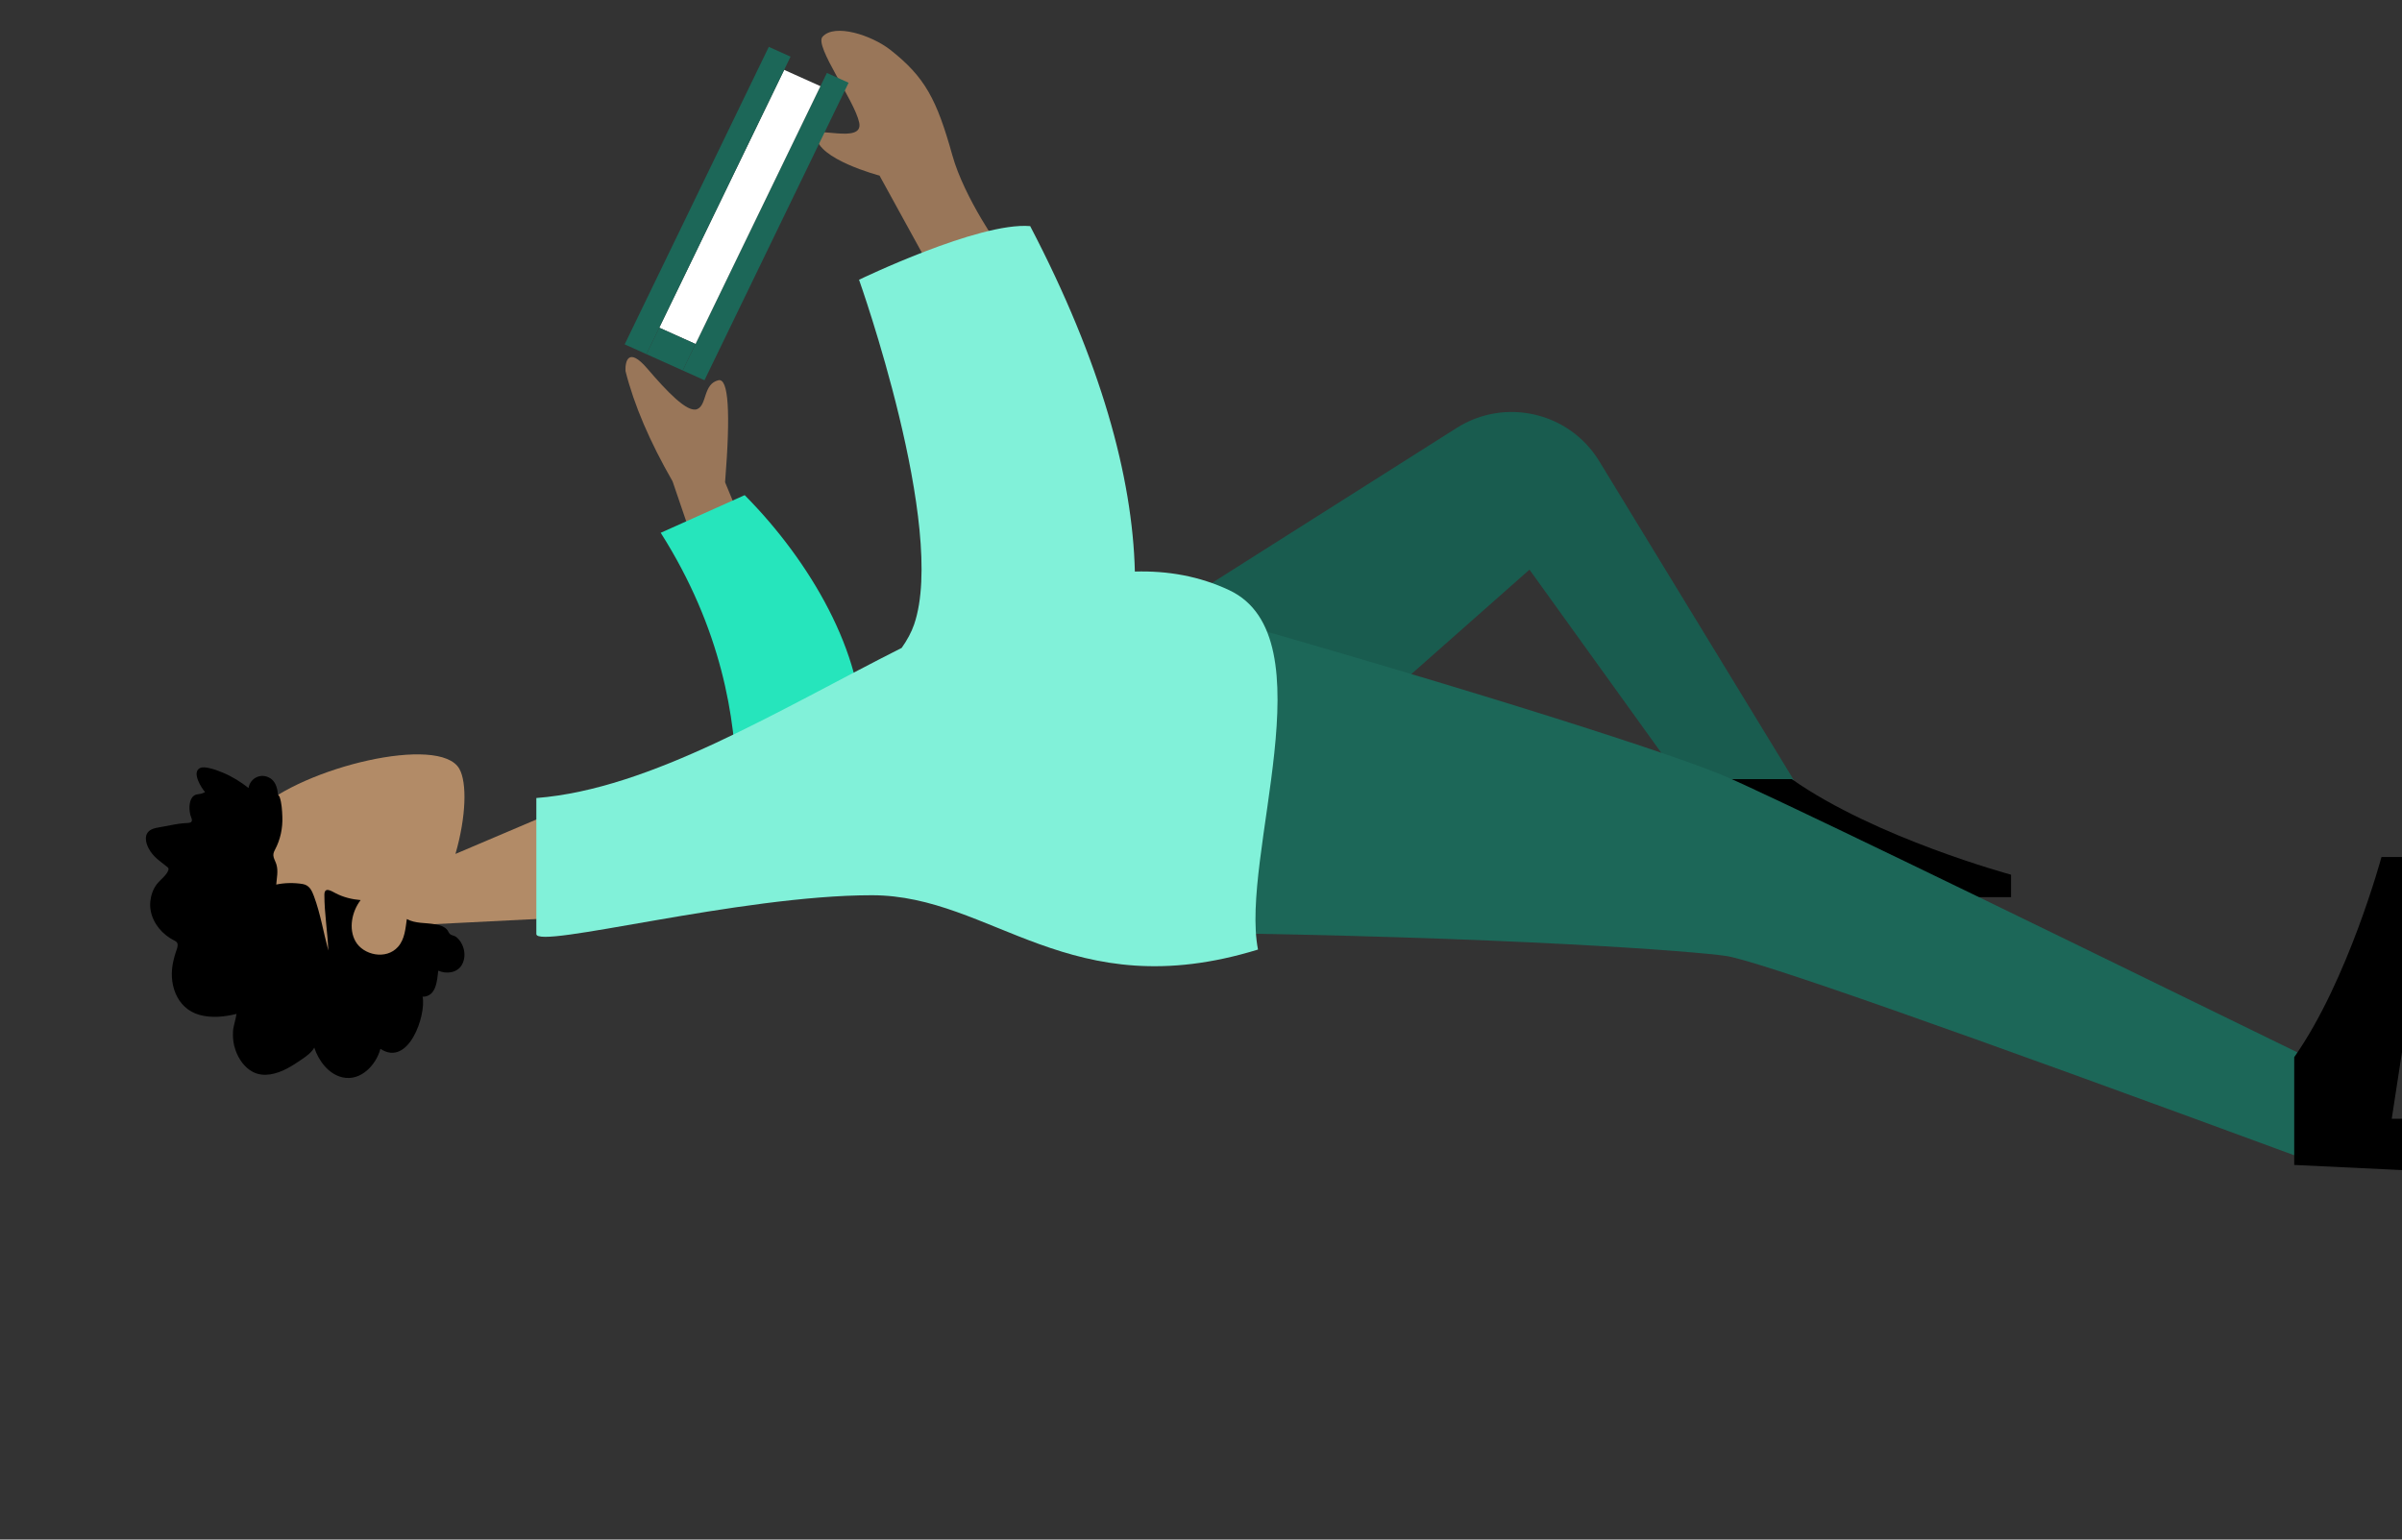 <svg width="468" height="300" viewBox="0 0 468 300" fill="none" xmlns="http://www.w3.org/2000/svg">
<rect x="0" y="0" width="468" height="300" fill="#333333" stroke="none"/>
<path d="M65.407 192.19C44.347 196.279 41.184 166.285 50.117 157.892C59.05 149.499 85.693 143.073 89.496 149.807C91.013 152.493 90.836 159.128 88.741 166.394L115.468 155.024L121.68 178.206L82.341 180.193C78.309 186.043 72.715 190.771 65.407 192.19Z" fill="#B28B67"/>
<path fill-rule="evenodd" clip-rule="evenodd" d="M61.234 204.141C60.693 205.088 59.743 205.78 58.832 206.403C57.886 207.05 56.926 207.689 55.904 208.224C53.861 209.293 51.364 209.967 49.262 208.869C47.576 207.989 46.469 206.286 45.876 204.601C45.481 203.477 45.326 202.256 45.393 201.06C45.459 199.874 45.922 198.742 46.082 197.566C43.73 198.153 41.173 198.408 38.855 197.756C36.626 197.128 35.058 195.595 34.216 193.596C33.352 191.545 33.287 189.308 33.808 187.125C33.938 186.578 34.082 186.033 34.267 185.498C34.422 185.05 34.625 184.573 34.61 184.101C34.593 183.574 34.241 183.405 33.793 183.179C33.268 182.915 32.781 182.59 32.329 182.228C30.331 180.629 29.029 178.177 29.288 175.635C29.408 174.464 29.817 173.246 30.57 172.271C31.241 171.402 32.456 170.585 32.806 169.541C32.955 169.097 32.553 168.92 32.217 168.643C31.712 168.226 31.175 167.843 30.679 167.418C29.981 166.82 29.393 166.128 28.97 165.332C28.349 164.166 27.956 162.431 29.489 161.64C30.064 161.343 30.745 161.27 31.373 161.148C32.234 160.98 33.096 160.816 33.961 160.663C34.617 160.547 35.255 160.451 35.917 160.403C36.27 160.378 36.95 160.412 37.247 160.178C37.619 159.886 37.158 159.12 37.077 158.761C36.919 158.053 36.853 157.317 36.979 156.589C37.076 156.025 37.276 155.406 37.795 155.04C38.113 154.815 38.485 154.752 38.865 154.716C39.322 154.673 39.531 154.526 39.956 154.353C39.241 153.536 37.338 150.552 38.914 149.69C39.439 149.403 40.156 149.544 40.694 149.655C41.635 149.848 42.541 150.19 43.414 150.554C45.236 151.313 46.91 152.353 48.425 153.549C48.734 151.59 50.908 150.517 52.682 151.667C53.465 152.174 53.841 153.038 54.028 153.893C54.097 154.206 54.098 154.683 54.217 154.912C54.281 155.035 54.429 155.145 54.49 155.323C54.891 156.493 54.964 157.915 55.012 159.151C55.097 161.353 54.64 163.581 53.572 165.587C53.299 166.102 53.169 166.501 53.323 167.054C53.458 167.538 53.718 167.979 53.861 168.46C54.237 169.735 53.92 171.06 53.822 172.364C55.451 172.006 57.347 171.989 58.972 172.259C60.297 172.48 60.77 173.556 61.169 174.63C62.444 178.065 63.022 181.701 63.972 185.228C63.829 181.606 63.202 177.991 63.203 174.362C63.204 172.721 64.548 173.614 65.439 174.076C66.905 174.838 68.578 175.249 70.264 175.392C68.534 177.647 67.89 180.985 69.26 183.422C70.774 186.116 75.229 187.104 77.545 184.502C78.889 182.991 78.999 180.884 79.268 179.083C80.914 179.991 82.927 179.778 84.757 180.099C85.66 180.257 86.708 180.539 87.212 181.299C87.398 181.58 87.504 181.94 87.821 182.117C88.214 182.335 88.582 182.313 88.953 182.627C90.436 183.88 90.997 186.306 89.966 188.044C89.034 189.616 86.95 189.83 85.394 189.143C85.15 190.966 85.071 194.189 82.341 194.222C83.058 197.839 79.606 208.011 74.117 204.37C73.339 207.384 70.368 210.758 66.731 209.93C63.93 209.293 62.026 206.576 61.234 204.141Z" fill="black"/>
<path fill-rule="evenodd" clip-rule="evenodd" d="M229 172L298 111L327.5 152H349.5L311.593 89.864C305.772 80.322 293.26 77.403 283.817 83.385L229 118.109V172Z" fill="#195C4F"/>
<path fill-rule="evenodd" clip-rule="evenodd" d="M325 174.823L326.096 151.816L349.103 151.816C365.467 163.32 391.831 170.441 391.831 170.441V174.823H350.198L335.956 172.632V174.823H325Z" fill="black"/>
<path fill-rule="evenodd" clip-rule="evenodd" d="M229 181.696C294.574 182.534 330.34 185.394 336.298 186.274C342.256 187.155 380.156 200.468 450 226.214V206.227C382.997 173.451 345.096 155.154 336.298 151.337C327.5 147.521 291.734 135.741 229 118V181.696Z" fill="#1C6758"/>
<path fill-rule="evenodd" clip-rule="evenodd" d="M468 228L447 227L447 206C457.5 191.064 464 167 464 167H468V205L466 218H468V228Z" fill="black"/>
<path fill-rule="evenodd" clip-rule="evenodd" d="M143.561 130.5L131.042 93.792C126.576 86.024 123.518 78.859 121.871 72.297C121.785 70.445 122.402 67.484 126.114 71.814C129.826 76.144 133.924 80.532 135.851 79.715C137.777 78.898 136.984 74.825 139.956 74.096C141.937 73.61 142.376 80.236 141.273 93.973L154.347 125.571L143.561 130.5Z" fill="#997659"/>
<path fill-rule="evenodd" clip-rule="evenodd" d="M179.74 49.462L171.364 34.216C171.364 34.216 159.154 31.007 159.077 26.544C158.014 24.259 168.3 28.239 167.408 23.906C166.516 19.573 158.651 8.998 160.248 7.176C162.61 4.48 169.864 6.884 173.473 9.716C180.218 15.009 182.524 19.392 185.544 30.224C187.913 38.72 195.04 48.594 195.04 48.594L179.74 49.462Z" fill="#997659"/>
<path fill-rule="evenodd" clip-rule="evenodd" d="M143.501 153.129C143.362 140.002 140.589 122.496 128.733 103.818L145.092 96.483C157.878 109.367 168.383 127.483 167.938 143.323C167.588 155.806 152.488 162.186 143.501 153.129Z" fill="#26E5BC"/>
<path d="M104.5 155.5C126.849 153.761 151.632 138.375 175.681 126.248C176.755 124.727 177.579 123.205 178.099 121.693C184.563 102.872 167.423 54.652 167.373 54.511C167.373 54.511 190.758 43.207 200.717 44.06C214.489 70.425 220.66 92.925 221.114 111.37C227.513 111.194 233.669 112.258 239.5 115C259.018 124.18 241.549 166.956 245.106 185.028C208.352 196.345 193.414 174.462 169.896 174.445C144.143 174.426 104.502 185.042 104.5 182V155.5Z" fill="#81F1D9"/>
<rect width="64.412" height="4.65" transform="matrix(0.436 -0.9 0.912 0.41 133.017 72.186)" fill="#1C6758"/>
<rect width="55.824" height="7.751" transform="matrix(0.436 -0.9 0.912 0.41 128.445 63.856)" fill="white"/>
<rect width="64.412" height="4.65" transform="matrix(0.436 -0.9 0.912 0.41 121.706 67.102)" fill="#1C6758"/>
<rect width="5.726" height="7.751" transform="matrix(0.436 -0.9 0.912 0.41 125.947 69.008)" fill="#1C6758"/>
</svg>
